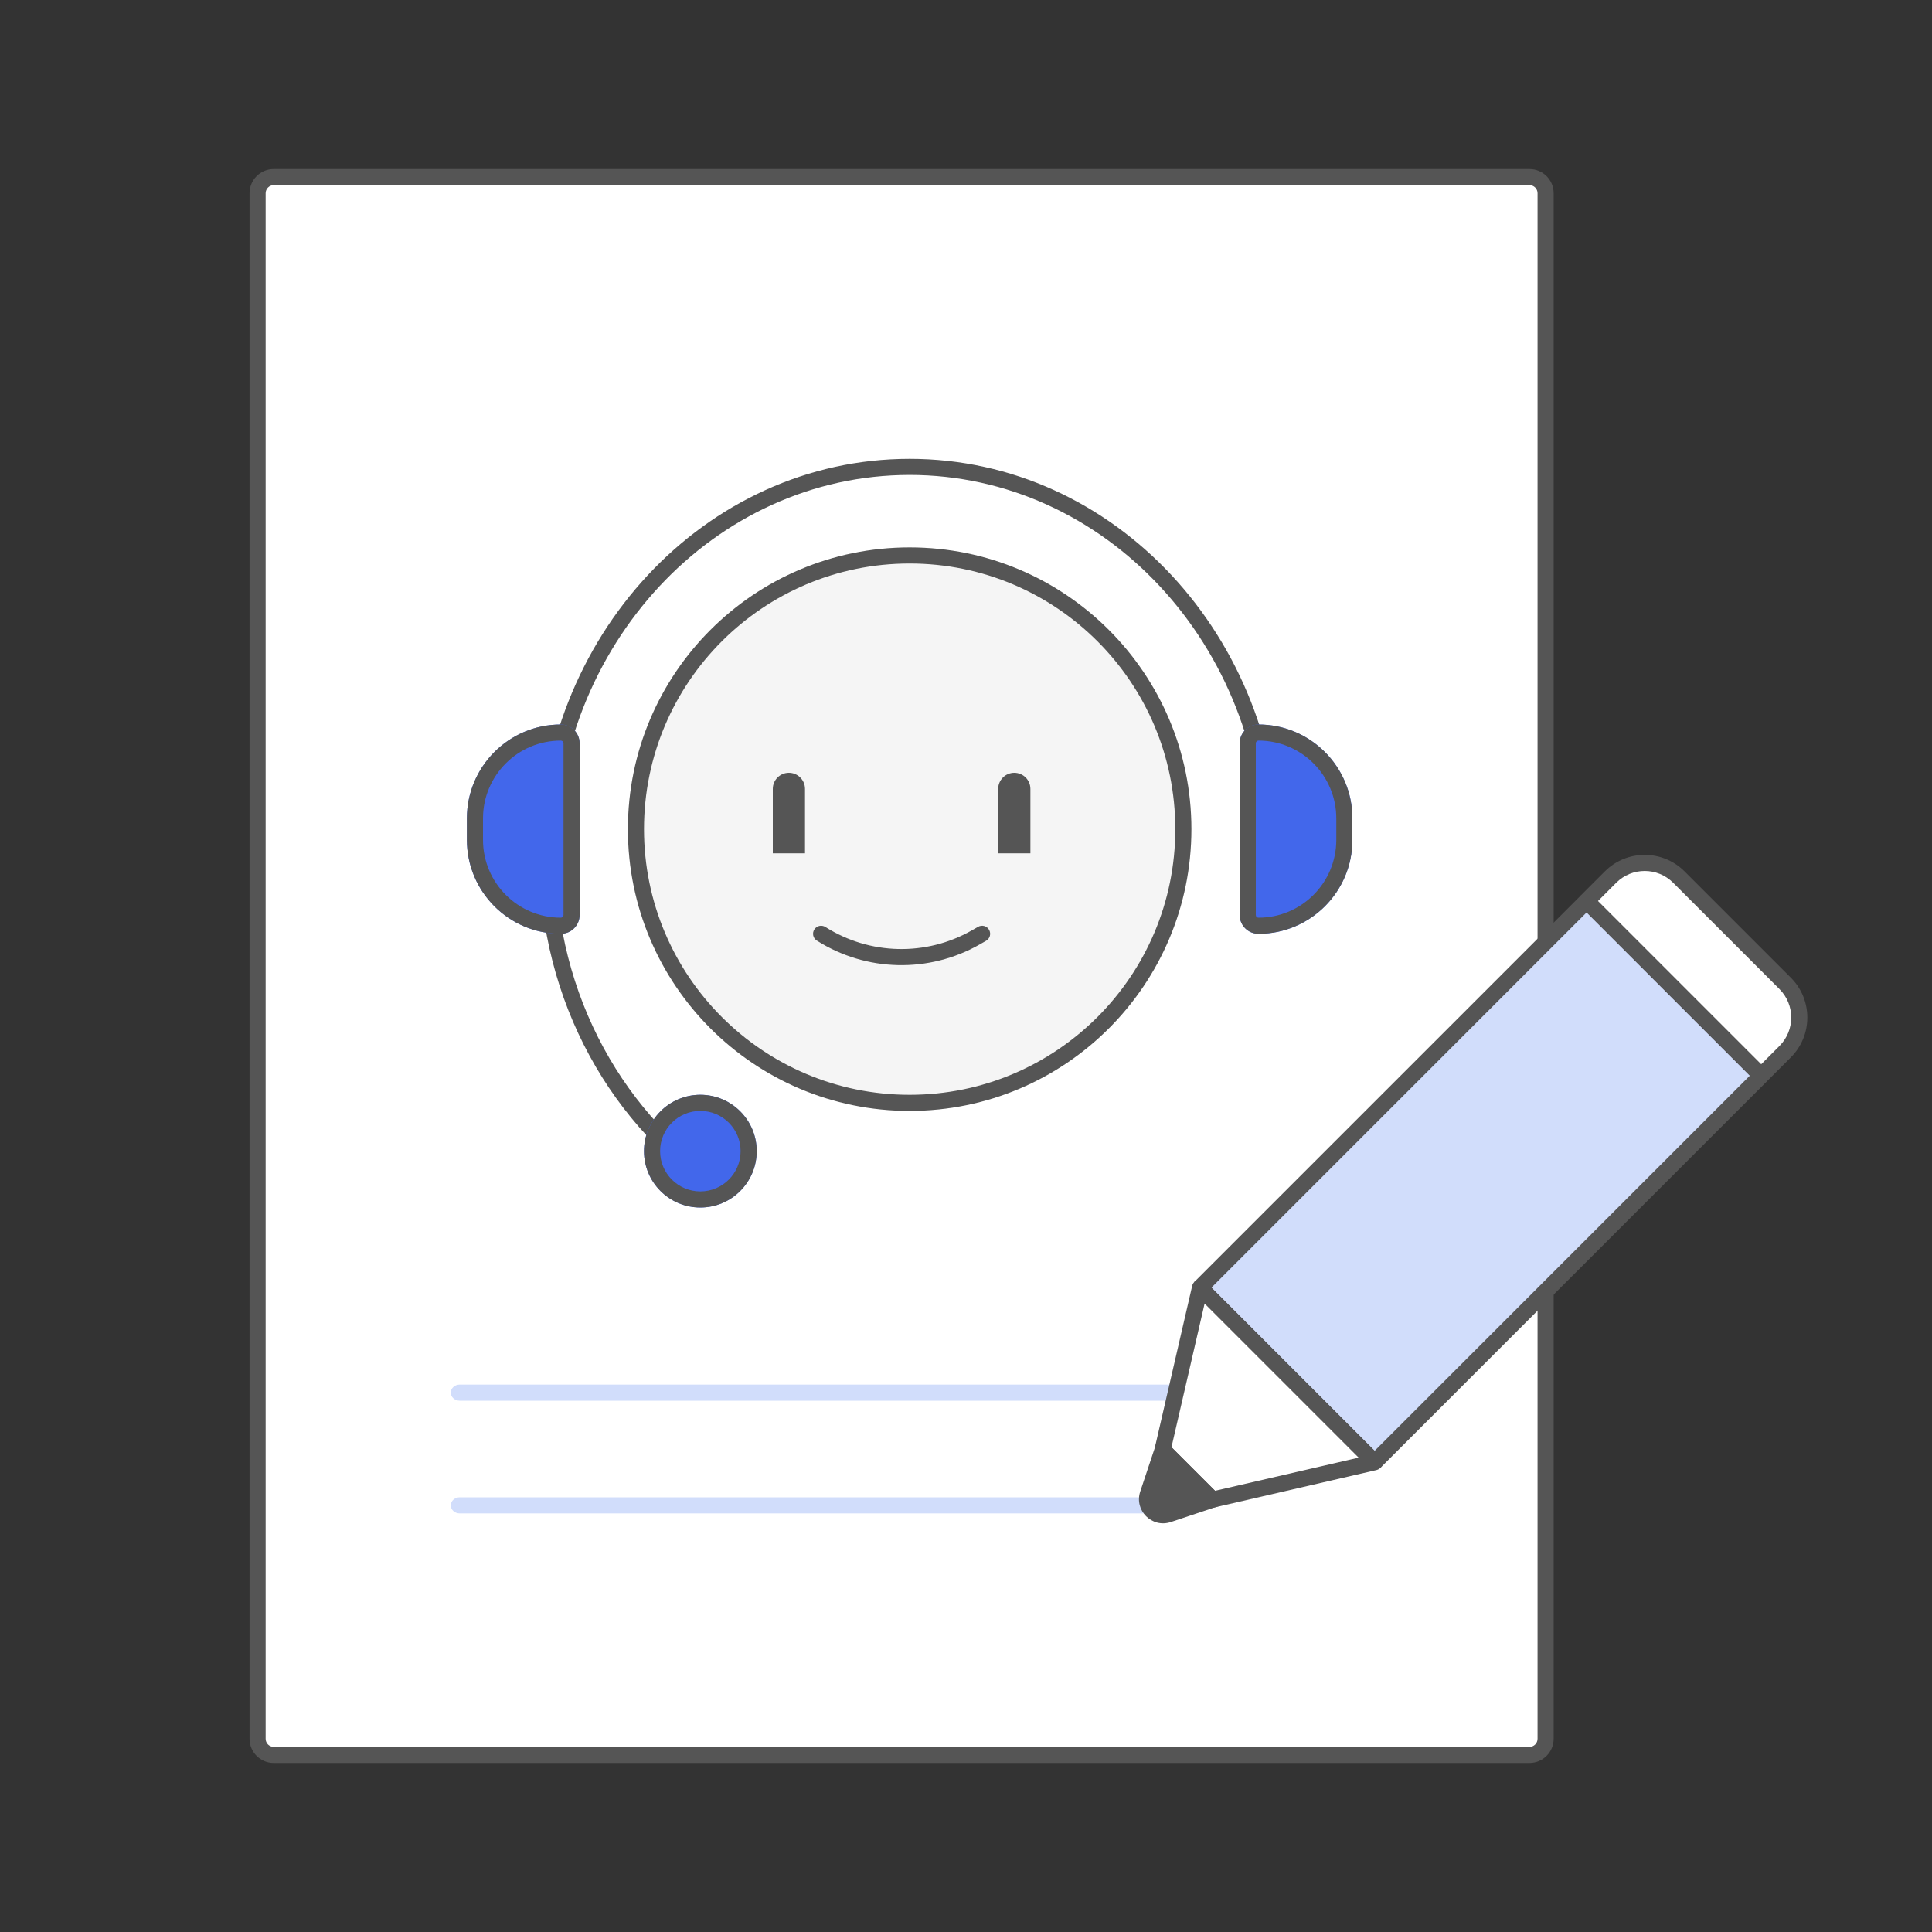 <svg width="120" height="120" viewBox="0 0 120 120" fill="none" xmlns="http://www.w3.org/2000/svg">
<rect x="0" y="0" width="120" height="120" fill="#333333" stroke="none"/>
<path d="M16 12C16 11.448 16.448 11 17 11H95C95.552 11 96 11.448 96 12V108C96 108.552 95.552 109 95 109H17C16.448 109 16 108.552 16 108V12Z" fill="white"/>
<path fill-rule="evenodd" clip-rule="evenodd" d="M96.5 12C96.5 11.172 95.828 10.5 95 10.5H17C16.172 10.5 15.5 11.172 15.5 12V108C15.5 108.828 16.172 109.5 17 109.5H95C95.828 109.5 96.5 108.828 96.5 108V12ZM95 11.5C95.276 11.5 95.5 11.724 95.5 12V108C95.5 108.276 95.276 108.5 95 108.5H17C16.724 108.5 16.5 108.276 16.5 108V12C16.5 11.724 16.724 11.5 17 11.5H95Z" fill="#555555"/>
<path d="M74 51.5C74 61.165 66.165 69 56.5 69C46.835 69 39 61.165 39 51.5C39 41.835 46.835 34 56.5 34C66.165 34 74 41.835 74 51.5Z" fill="#F5F5F5"/>
<path fill-rule="evenodd" clip-rule="evenodd" d="M56.5 68C65.613 68 73 60.613 73 51.5C73 42.387 65.613 35 56.5 35C47.387 35 40 42.387 40 51.5C40 60.613 47.387 68 56.5 68ZM56.5 69C66.165 69 74 61.165 74 51.5C74 41.835 66.165 34 56.5 34C46.835 34 39 41.835 39 51.5C39 61.165 46.835 69 56.5 69Z" fill="#555555"/>
<path fill-rule="evenodd" clip-rule="evenodd" d="M49 48C49.552 48 50 48.448 50 49V53H48V49C48 48.448 48.448 48 49 48Z" fill="#555555"/>
<path fill-rule="evenodd" clip-rule="evenodd" d="M63 48C63.552 48 64 48.448 64 49V53H62V49C62 48.448 62.448 48 63 48Z" fill="#555555"/>
<path fill-rule="evenodd" clip-rule="evenodd" d="M61.434 57.752C61.571 57.992 61.488 58.298 61.248 58.434L60.856 58.658C57.697 60.458 53.804 60.367 50.733 58.422C50.499 58.275 50.43 57.966 50.578 57.733C50.725 57.499 51.034 57.43 51.268 57.578C54.026 59.325 57.524 59.406 60.361 57.789L60.752 57.566C60.992 57.429 61.298 57.513 61.434 57.752Z" fill="#555555"/>
<path fill-rule="evenodd" clip-rule="evenodd" d="M56.5 29.5C44.383 29.5 34.5 40.061 34.5 53.165C34.5 61.873 38.871 69.47 45.363 73.578L44.829 74.422C38.04 70.127 33.5 62.208 33.5 53.165C33.5 39.577 43.764 28.5 56.5 28.5C69.236 28.5 79.5 39.577 79.5 53.165H78.5C78.5 40.061 68.617 29.5 56.5 29.5Z" fill="#555555"/>
<path d="M29 50.833C29 47.612 31.612 45 34.833 45C35.478 45 36 45.522 36 46.167V56.833C36 57.478 35.478 58 34.833 58C31.612 58 29 55.388 29 52.167V50.833Z" fill="#4267EB"/>
<path fill-rule="evenodd" clip-rule="evenodd" d="M35 56.833V46.167C35 46.075 34.925 46 34.833 46C32.164 46 30 48.164 30 50.833V52.167C30 54.836 32.164 57 34.833 57C34.925 57 35 56.925 35 56.833ZM34.833 45C31.612 45 29 47.612 29 50.833V52.167C29 55.388 31.612 58 34.833 58C35.478 58 36 57.478 36 56.833V46.167C36 45.522 35.478 45 34.833 45Z" fill="#555555"/>
<path d="M77 46.167C77 45.522 77.522 45 78.167 45C81.388 45 84 47.612 84 50.833V52.167C84 55.388 81.388 58 78.167 58C77.522 58 77 57.478 77 56.833V46.167Z" fill="#4267EB"/>
<path fill-rule="evenodd" clip-rule="evenodd" d="M83 52.167V50.833C83 48.164 80.836 46 78.167 46C78.075 46 78 46.075 78 46.167V56.833C78 56.925 78.075 57 78.167 57C80.836 57 83 54.836 83 52.167ZM78.167 45C77.522 45 77 45.522 77 46.167V56.833C77 57.478 77.522 58 78.167 58C81.388 58 84 55.388 84 52.167V50.833C84 47.612 81.388 45 78.167 45Z" fill="#555555"/>
<path d="M47 71.5C47 73.433 45.433 75 43.5 75C41.567 75 40 73.433 40 71.5C40 69.567 41.567 68 43.5 68C45.433 68 47 69.567 47 71.5Z" fill="#4267EB"/>
<path fill-rule="evenodd" clip-rule="evenodd" d="M43.5 74C44.881 74 46 72.881 46 71.5C46 70.119 44.881 69 43.5 69C42.119 69 41 70.119 41 71.5C41 72.881 42.119 74 43.5 74ZM43.5 75C45.433 75 47 73.433 47 71.5C47 69.567 45.433 68 43.5 68C41.567 68 40 69.567 40 71.5C40 73.433 41.567 75 43.5 75Z" fill="#555555"/>
<path fill-rule="evenodd" clip-rule="evenodd" d="M28 86.5C28 86.224 28.247 86 28.552 86H80.448C80.753 86 81 86.224 81 86.5C81 86.776 80.753 87 80.448 87H28.552C28.247 87 28 86.776 28 86.5Z" fill="#D1DDFB"/>
<path fill-rule="evenodd" clip-rule="evenodd" d="M28 93.5C28 93.224 28.248 93 28.553 93H72.447C72.752 93 73 93.224 73 93.5C73 93.776 72.752 94 72.447 94H28.553C28.248 94 28 93.776 28 93.5Z" fill="#D1DDFB"/>
<path d="M98.549 55.965L109.393 66.809L85.381 90.821L74.537 79.977L98.549 55.965Z" fill="#D1DDFB"/>
<path fill-rule="evenodd" clip-rule="evenodd" d="M98.195 55.611H98.902L109.747 66.456V67.163L85.734 91.175H85.027L74.183 80.331V79.623L98.195 55.611ZM98.549 56.672L75.244 79.977L85.381 90.114L108.686 66.809L98.549 56.672Z" fill="#555555"/>
<path d="M100.034 54.477C101.206 53.305 103.105 53.305 104.277 54.477L110.878 61.078C112.05 62.25 112.05 64.149 110.878 65.321L109.392 66.807L98.548 55.963L100.034 54.477Z" fill="white"/>
<path fill-rule="evenodd" clip-rule="evenodd" d="M99.68 54.123C101.047 52.757 103.263 52.757 104.63 54.123L111.232 60.725C112.598 62.092 112.598 64.308 111.232 65.675L109.746 67.16H109.039L98.195 56.316V55.609L99.68 54.123ZM103.923 54.83C102.947 53.854 101.364 53.854 100.388 54.83L99.255 55.963L109.392 66.1L110.525 64.968C111.501 63.991 111.501 62.408 110.525 61.432L103.923 54.83Z" fill="#555555"/>
<path d="M72.212 90.046L74.536 79.977L85.38 90.821L75.311 93.144L72.212 90.046Z" fill="white"/>
<path fill-rule="evenodd" clip-rule="evenodd" d="M74.398 79.496C74.573 79.446 74.761 79.495 74.89 79.623L85.734 90.467C85.862 90.596 85.911 90.784 85.861 90.959C85.811 91.133 85.67 91.267 85.493 91.308L75.423 93.632C75.255 93.671 75.079 93.62 74.957 93.498L71.859 90.4C71.737 90.278 71.686 90.102 71.725 89.934L74.049 79.864C74.09 79.687 74.224 79.546 74.398 79.496ZM74.82 80.968L72.762 89.889L75.468 92.595L84.389 90.537L74.82 80.968Z" fill="#555555"/>
<path d="M72.213 90.047L75.311 93.145L72.561 94.062C71.779 94.323 71.036 93.579 71.296 92.797L72.213 90.047Z" fill="#555555"/>
<path fill-rule="evenodd" clip-rule="evenodd" d="M71.995 89.121L76.238 93.364L72.72 94.536C71.547 94.927 70.432 93.811 70.823 92.639L71.995 89.121ZM72.432 90.972L71.771 92.955C71.641 93.346 72.013 93.718 72.404 93.587L74.386 92.927L72.432 90.972Z" fill="#555555"/>
</svg>
